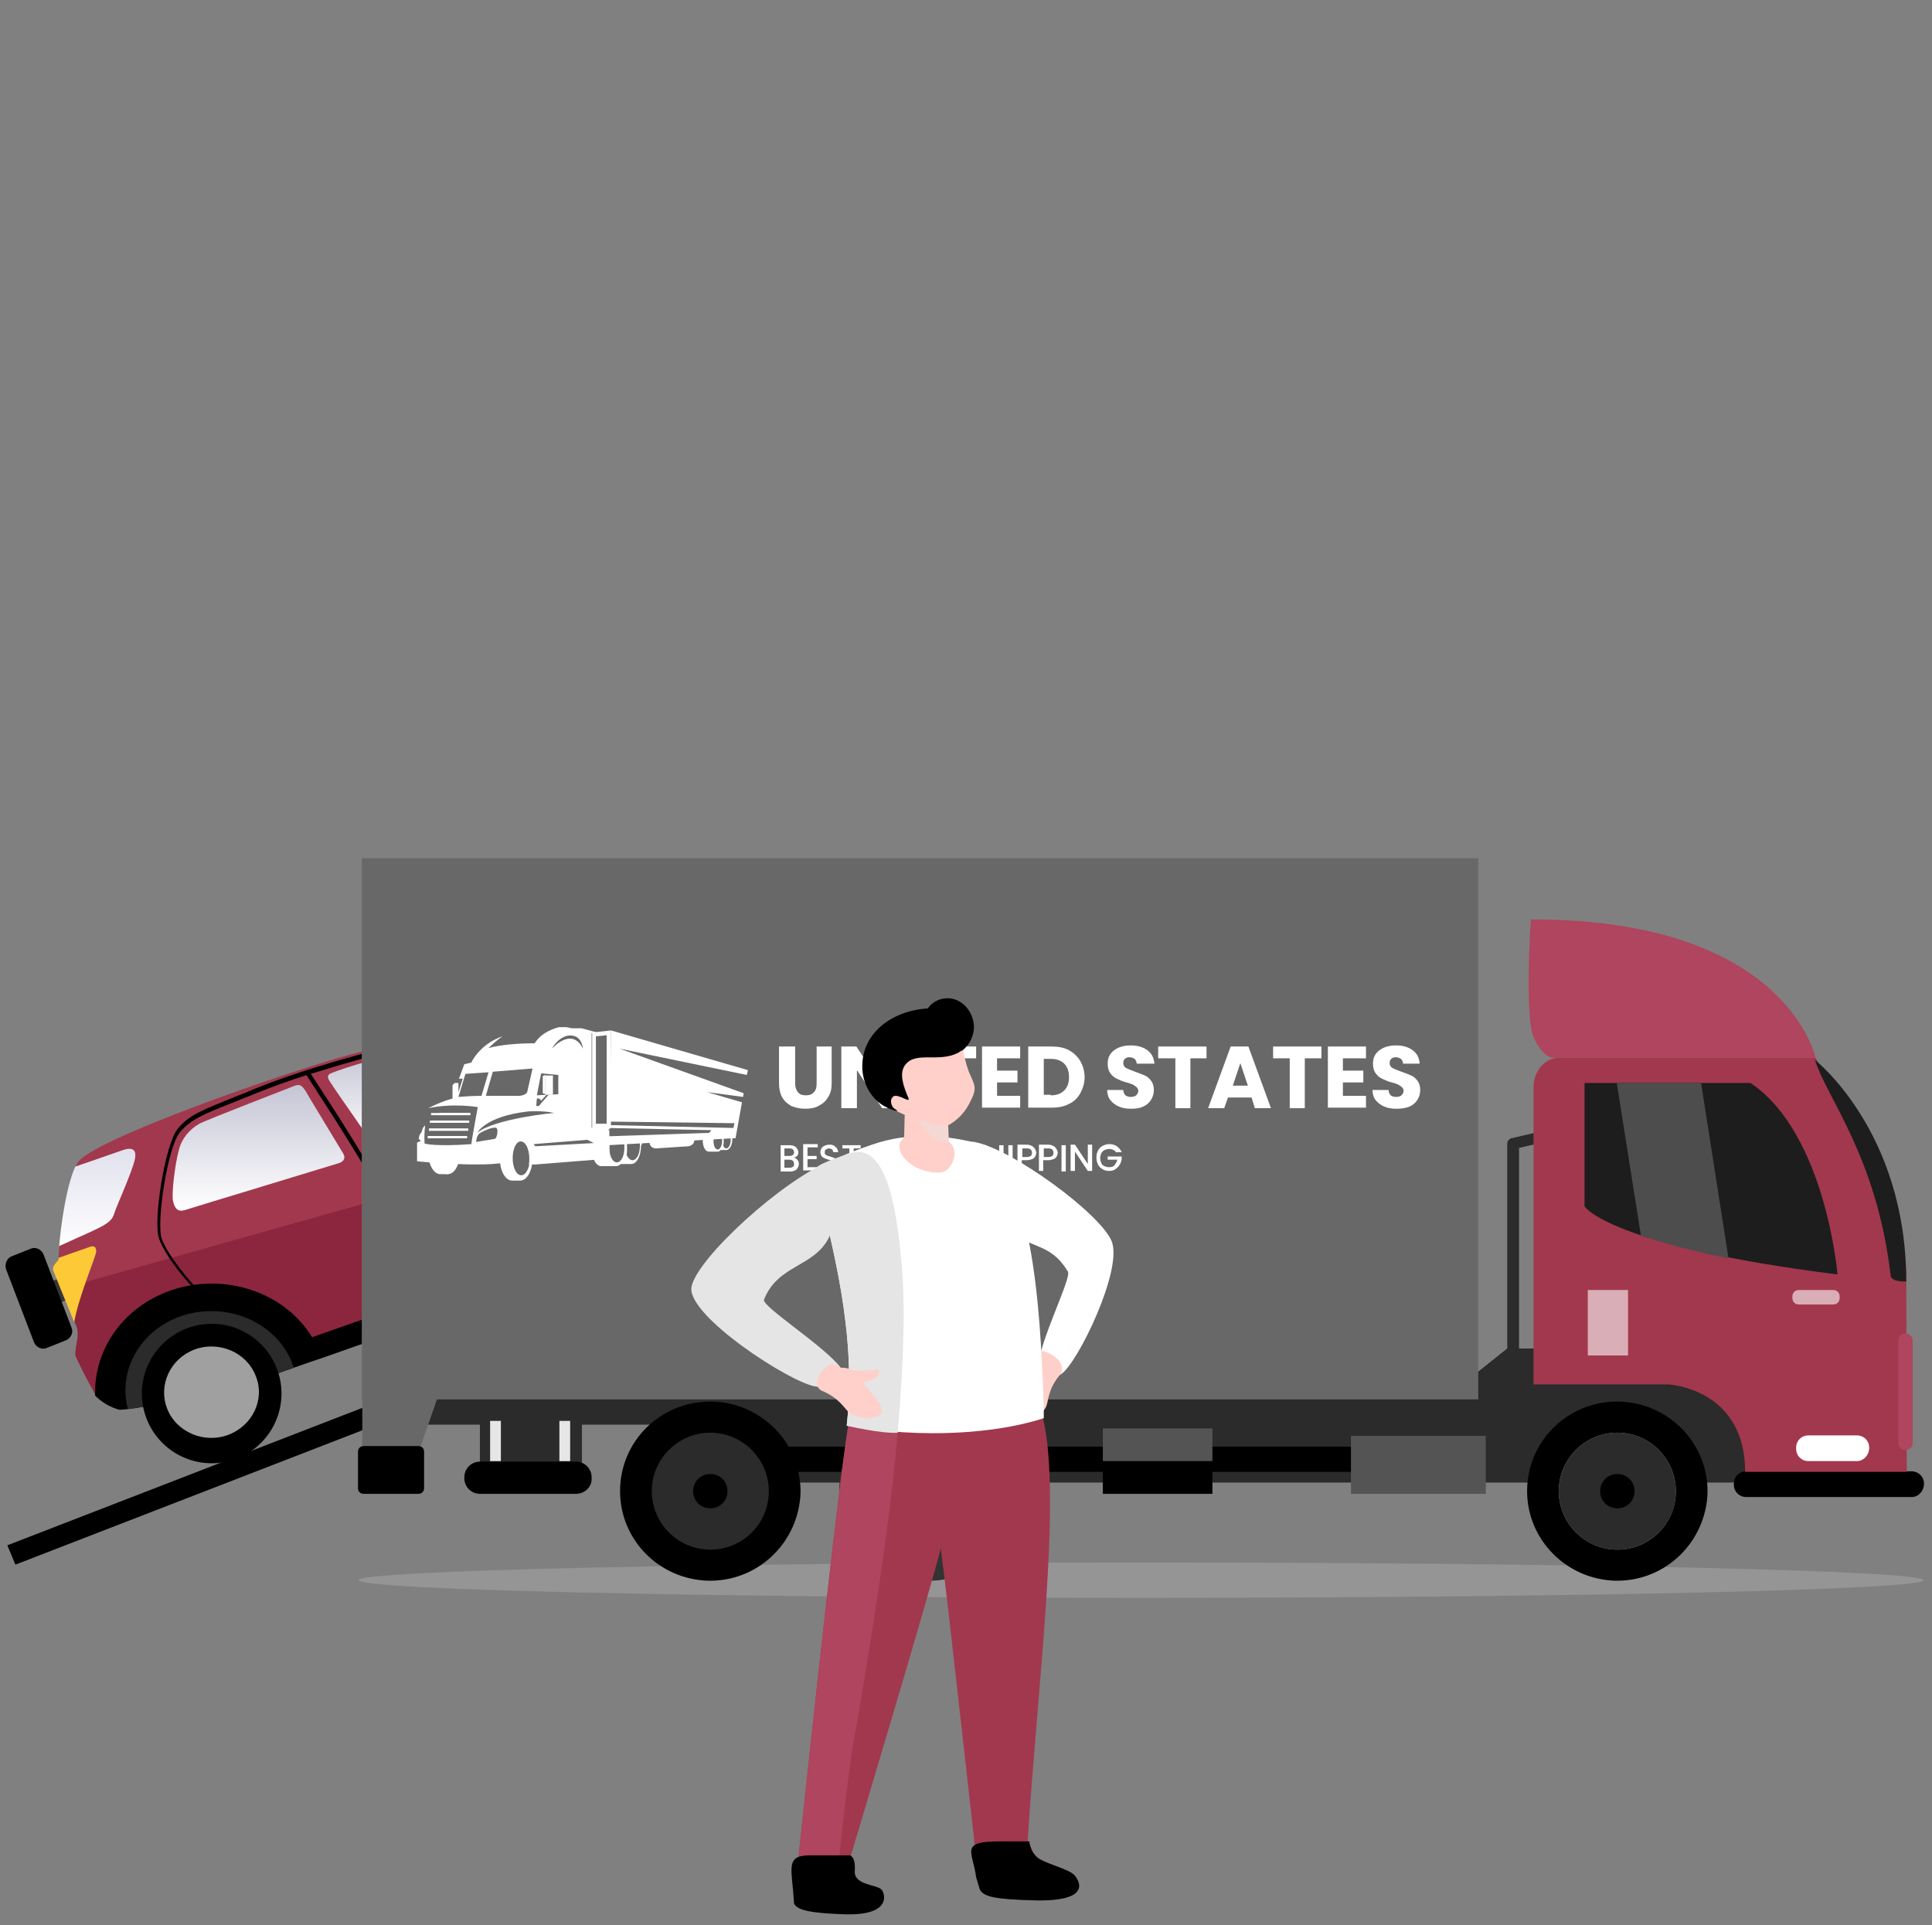 <svg xmlns="http://www.w3.org/2000/svg" xmlns:xlink="http://www.w3.org/1999/xlink" width="277" zoomAndPan="magnify" viewBox="0 0 207.75 207" height="276" preserveAspectRatio="xMidYMid meet" version="1.0"><rect x="0" y="0" width="207.75" height="207" fill="#808080" stroke="none"/><defs><clipPath id="322c11cb0f"><path d="M 0.375 149 L 45 149 L 45 169 L 0.375 169 Z M 0.375 149 " clip-rule="nonzero"/></clipPath><clipPath id="34c3c37df8"><path d="M 0.375 134 L 8 134 L 8 146 L 0.375 146 Z M 0.375 134 " clip-rule="nonzero"/></clipPath><clipPath id="525d6148bb"><path d="M 35 112 L 62 112 L 62 124 L 35 124 Z M 35 112 " clip-rule="nonzero"/></clipPath><clipPath id="a8fe271100"><path d="M 44.473 112.996 C 46.035 112.707 49.73 113.113 52.676 113.918 C 55.621 114.727 60.066 116.109 60.586 116.34 C 61.105 116.574 61.797 117.496 60.469 117.957 C 59.141 118.418 41.586 123.492 40.953 123.668 C 40.316 123.84 40.086 123.207 39.625 122.398 C 39.16 121.59 36.102 117.32 35.695 116.629 C 35.234 115.996 35.121 115.707 35.465 115.477 C 35.695 115.305 40.086 113.746 44.473 112.996 Z M 44.473 112.996 " clip-rule="nonzero"/></clipPath><linearGradient x1="-115.227" gradientTransform="matrix(25.972, 0, 0, -10.792, 3040.986, 5159.923)" y1="467.697" x2="-115.227" gradientUnits="userSpaceOnUse" y2="466.666" id="2923c77341"><stop stop-opacity="1" stop-color="rgb(76.9%, 76.9%, 83.499%)" offset="0"/><stop stop-opacity="1" stop-color="rgb(77.071%, 77.071%, 83.621%)" offset="0.031"/><stop stop-opacity="1" stop-color="rgb(77.428%, 77.428%, 83.876%)" offset="0.047"/><stop stop-opacity="1" stop-color="rgb(77.8%, 77.8%, 84.142%)" offset="0.062"/><stop stop-opacity="1" stop-color="rgb(78.172%, 78.172%, 84.409%)" offset="0.078"/><stop stop-opacity="1" stop-color="rgb(78.545%, 78.545%, 84.674%)" offset="0.094"/><stop stop-opacity="1" stop-color="rgb(78.917%, 78.917%, 84.94%)" offset="0.109"/><stop stop-opacity="1" stop-color="rgb(79.289%, 79.289%, 85.207%)" offset="0.125"/><stop stop-opacity="1" stop-color="rgb(79.662%, 79.662%, 85.472%)" offset="0.141"/><stop stop-opacity="1" stop-color="rgb(80.034%, 80.034%, 85.738%)" offset="0.156"/><stop stop-opacity="1" stop-color="rgb(80.406%, 80.406%, 86.003%)" offset="0.172"/><stop stop-opacity="1" stop-color="rgb(80.779%, 80.779%, 86.27%)" offset="0.188"/><stop stop-opacity="1" stop-color="rgb(81.151%, 81.151%, 86.536%)" offset="0.203"/><stop stop-opacity="1" stop-color="rgb(81.523%, 81.523%, 86.801%)" offset="0.219"/><stop stop-opacity="1" stop-color="rgb(81.895%, 81.895%, 87.068%)" offset="0.234"/><stop stop-opacity="1" stop-color="rgb(82.268%, 82.268%, 87.334%)" offset="0.25"/><stop stop-opacity="1" stop-color="rgb(82.64%, 82.64%, 87.599%)" offset="0.266"/><stop stop-opacity="1" stop-color="rgb(83.012%, 83.012%, 87.865%)" offset="0.281"/><stop stop-opacity="1" stop-color="rgb(83.385%, 83.385%, 88.132%)" offset="0.297"/><stop stop-opacity="1" stop-color="rgb(83.757%, 83.757%, 88.397%)" offset="0.312"/><stop stop-opacity="1" stop-color="rgb(84.129%, 84.129%, 88.663%)" offset="0.328"/><stop stop-opacity="1" stop-color="rgb(84.502%, 84.502%, 88.928%)" offset="0.344"/><stop stop-opacity="1" stop-color="rgb(84.874%, 84.874%, 89.195%)" offset="0.359"/><stop stop-opacity="1" stop-color="rgb(85.246%, 85.246%, 89.461%)" offset="0.375"/><stop stop-opacity="1" stop-color="rgb(85.619%, 85.619%, 89.726%)" offset="0.391"/><stop stop-opacity="1" stop-color="rgb(85.991%, 85.991%, 89.993%)" offset="0.406"/><stop stop-opacity="1" stop-color="rgb(86.363%, 86.363%, 90.259%)" offset="0.422"/><stop stop-opacity="1" stop-color="rgb(86.736%, 86.736%, 90.524%)" offset="0.438"/><stop stop-opacity="1" stop-color="rgb(87.108%, 87.108%, 90.79%)" offset="0.453"/><stop stop-opacity="1" stop-color="rgb(87.48%, 87.48%, 91.057%)" offset="0.469"/><stop stop-opacity="1" stop-color="rgb(87.852%, 87.852%, 91.322%)" offset="0.484"/><stop stop-opacity="1" stop-color="rgb(88.225%, 88.225%, 91.588%)" offset="0.5"/><stop stop-opacity="1" stop-color="rgb(88.597%, 88.597%, 91.855%)" offset="0.516"/><stop stop-opacity="1" stop-color="rgb(88.969%, 88.969%, 92.12%)" offset="0.531"/><stop stop-opacity="1" stop-color="rgb(89.342%, 89.342%, 92.386%)" offset="0.547"/><stop stop-opacity="1" stop-color="rgb(89.714%, 89.714%, 92.651%)" offset="0.562"/><stop stop-opacity="1" stop-color="rgb(90.086%, 90.086%, 92.918%)" offset="0.578"/><stop stop-opacity="1" stop-color="rgb(90.459%, 90.459%, 93.184%)" offset="0.594"/><stop stop-opacity="1" stop-color="rgb(90.831%, 90.831%, 93.449%)" offset="0.609"/><stop stop-opacity="1" stop-color="rgb(91.203%, 91.203%, 93.716%)" offset="0.625"/><stop stop-opacity="1" stop-color="rgb(91.576%, 91.576%, 93.982%)" offset="0.641"/><stop stop-opacity="1" stop-color="rgb(91.948%, 91.948%, 94.247%)" offset="0.656"/><stop stop-opacity="1" stop-color="rgb(92.319%, 92.319%, 94.513%)" offset="0.672"/><stop stop-opacity="1" stop-color="rgb(92.691%, 92.691%, 94.78%)" offset="0.688"/><stop stop-opacity="1" stop-color="rgb(93.063%, 93.063%, 95.045%)" offset="0.703"/><stop stop-opacity="1" stop-color="rgb(93.436%, 93.436%, 95.311%)" offset="0.719"/><stop stop-opacity="1" stop-color="rgb(93.808%, 93.808%, 95.576%)" offset="0.734"/><stop stop-opacity="1" stop-color="rgb(94.18%, 94.18%, 95.844%)" offset="0.75"/><stop stop-opacity="1" stop-color="rgb(94.553%, 94.553%, 96.109%)" offset="0.766"/><stop stop-opacity="1" stop-color="rgb(94.925%, 94.925%, 96.375%)" offset="0.781"/><stop stop-opacity="1" stop-color="rgb(95.297%, 95.297%, 96.642%)" offset="0.797"/><stop stop-opacity="1" stop-color="rgb(95.67%, 95.67%, 96.907%)" offset="0.812"/><stop stop-opacity="1" stop-color="rgb(96.042%, 96.042%, 97.173%)" offset="0.828"/><stop stop-opacity="1" stop-color="rgb(96.414%, 96.414%, 97.438%)" offset="0.844"/><stop stop-opacity="1" stop-color="rgb(96.786%, 96.786%, 97.705%)" offset="0.859"/><stop stop-opacity="1" stop-color="rgb(97.159%, 97.159%, 97.971%)" offset="0.875"/><stop stop-opacity="1" stop-color="rgb(97.531%, 97.531%, 98.236%)" offset="0.891"/><stop stop-opacity="1" stop-color="rgb(97.903%, 97.903%, 98.503%)" offset="0.906"/><stop stop-opacity="1" stop-color="rgb(98.276%, 98.276%, 98.769%)" offset="0.922"/><stop stop-opacity="1" stop-color="rgb(98.648%, 98.648%, 99.034%)" offset="0.938"/><stop stop-opacity="1" stop-color="rgb(99.02%, 99.02%, 99.3%)" offset="0.953"/><stop stop-opacity="1" stop-color="rgb(99.393%, 99.393%, 99.567%)" offset="0.969"/><stop stop-opacity="1" stop-color="rgb(99.765%, 99.765%, 99.832%)" offset="0.984"/><stop stop-opacity="1" stop-color="rgb(99.976%, 99.976%, 99.982%)" offset="1"/></linearGradient><clipPath id="e48db74f9d"><path d="M 18 116 L 38 116 L 38 131 L 18 131 Z M 18 116 " clip-rule="nonzero"/></clipPath><clipPath id="9832569e82"><path d="M 31.711 116.746 C 31.309 116.918 22.301 120.379 21.434 120.84 C 20.336 121.477 19.527 122.457 19.238 123.668 C 18.836 125.051 18.43 128.34 18.605 129.145 C 18.777 129.953 19.125 130.355 19.875 130.125 C 20.566 129.895 35.812 125.281 36.332 125.109 C 36.793 124.992 37.312 124.648 36.852 123.953 C 36.449 123.262 33.098 117.785 32.867 117.32 C 32.52 116.859 32.348 116.516 31.711 116.746 Z M 31.711 116.746 " clip-rule="nonzero"/></clipPath><linearGradient x1="-114.162" gradientTransform="matrix(18.469, 0, 0, -13.519, 2136.262, 6485.999)" y1="471.165" x2="-114.162" gradientUnits="userSpaceOnUse" y2="470.141" id="2bec65eeb1"><stop stop-opacity="1" stop-color="rgb(76.9%, 76.9%, 83.499%)" offset="0"/><stop stop-opacity="1" stop-color="rgb(76.939%, 76.939%, 83.528%)" offset="0.016"/><stop stop-opacity="1" stop-color="rgb(77.165%, 77.165%, 83.688%)" offset="0.031"/><stop stop-opacity="1" stop-color="rgb(77.534%, 77.534%, 83.952%)" offset="0.047"/><stop stop-opacity="1" stop-color="rgb(77.904%, 77.904%, 84.216%)" offset="0.062"/><stop stop-opacity="1" stop-color="rgb(78.273%, 78.273%, 84.48%)" offset="0.078"/><stop stop-opacity="1" stop-color="rgb(78.642%, 78.642%, 84.744%)" offset="0.094"/><stop stop-opacity="1" stop-color="rgb(79.013%, 79.013%, 85.008%)" offset="0.109"/><stop stop-opacity="1" stop-color="rgb(79.382%, 79.382%, 85.272%)" offset="0.125"/><stop stop-opacity="1" stop-color="rgb(79.752%, 79.752%, 85.536%)" offset="0.141"/><stop stop-opacity="1" stop-color="rgb(80.121%, 80.121%, 85.8%)" offset="0.156"/><stop stop-opacity="1" stop-color="rgb(80.492%, 80.492%, 86.064%)" offset="0.172"/><stop stop-opacity="1" stop-color="rgb(80.861%, 80.861%, 86.328%)" offset="0.188"/><stop stop-opacity="1" stop-color="rgb(81.23%, 81.23%, 86.592%)" offset="0.203"/><stop stop-opacity="1" stop-color="rgb(81.599%, 81.599%, 86.856%)" offset="0.219"/><stop stop-opacity="1" stop-color="rgb(81.969%, 81.969%, 87.12%)" offset="0.234"/><stop stop-opacity="1" stop-color="rgb(82.339%, 82.339%, 87.384%)" offset="0.25"/><stop stop-opacity="1" stop-color="rgb(82.709%, 82.709%, 87.648%)" offset="0.266"/><stop stop-opacity="1" stop-color="rgb(83.078%, 83.078%, 87.912%)" offset="0.281"/><stop stop-opacity="1" stop-color="rgb(83.447%, 83.447%, 88.176%)" offset="0.297"/><stop stop-opacity="1" stop-color="rgb(83.817%, 83.817%, 88.44%)" offset="0.312"/><stop stop-opacity="1" stop-color="rgb(84.187%, 84.187%, 88.704%)" offset="0.328"/><stop stop-opacity="1" stop-color="rgb(84.557%, 84.557%, 88.968%)" offset="0.344"/><stop stop-opacity="1" stop-color="rgb(84.926%, 84.926%, 89.232%)" offset="0.359"/><stop stop-opacity="1" stop-color="rgb(85.295%, 85.295%, 89.496%)" offset="0.375"/><stop stop-opacity="1" stop-color="rgb(85.664%, 85.664%, 89.76%)" offset="0.391"/><stop stop-opacity="1" stop-color="rgb(86.035%, 86.035%, 90.024%)" offset="0.406"/><stop stop-opacity="1" stop-color="rgb(86.404%, 86.404%, 90.288%)" offset="0.422"/><stop stop-opacity="1" stop-color="rgb(86.774%, 86.774%, 90.552%)" offset="0.438"/><stop stop-opacity="1" stop-color="rgb(87.143%, 87.143%, 90.816%)" offset="0.453"/><stop stop-opacity="1" stop-color="rgb(87.512%, 87.512%, 91.08%)" offset="0.469"/><stop stop-opacity="1" stop-color="rgb(87.883%, 87.883%, 91.344%)" offset="0.484"/><stop stop-opacity="1" stop-color="rgb(88.252%, 88.252%, 91.608%)" offset="0.5"/><stop stop-opacity="1" stop-color="rgb(88.622%, 88.622%, 91.872%)" offset="0.516"/><stop stop-opacity="1" stop-color="rgb(88.991%, 88.991%, 92.136%)" offset="0.531"/><stop stop-opacity="1" stop-color="rgb(89.36%, 89.36%, 92.4%)" offset="0.547"/><stop stop-opacity="1" stop-color="rgb(89.731%, 89.731%, 92.664%)" offset="0.562"/><stop stop-opacity="1" stop-color="rgb(90.1%, 90.1%, 92.928%)" offset="0.578"/><stop stop-opacity="1" stop-color="rgb(90.469%, 90.469%, 93.192%)" offset="0.594"/><stop stop-opacity="1" stop-color="rgb(90.839%, 90.839%, 93.456%)" offset="0.609"/><stop stop-opacity="1" stop-color="rgb(91.209%, 91.209%, 93.719%)" offset="0.625"/><stop stop-opacity="1" stop-color="rgb(91.579%, 91.579%, 93.983%)" offset="0.641"/><stop stop-opacity="1" stop-color="rgb(91.948%, 91.948%, 94.247%)" offset="0.656"/><stop stop-opacity="1" stop-color="rgb(92.317%, 92.317%, 94.511%)" offset="0.672"/><stop stop-opacity="1" stop-color="rgb(92.686%, 92.686%, 94.775%)" offset="0.688"/><stop stop-opacity="1" stop-color="rgb(93.057%, 93.057%, 95.039%)" offset="0.703"/><stop stop-opacity="1" stop-color="rgb(93.427%, 93.427%, 95.303%)" offset="0.719"/><stop stop-opacity="1" stop-color="rgb(93.796%, 93.796%, 95.567%)" offset="0.734"/><stop stop-opacity="1" stop-color="rgb(94.165%, 94.165%, 95.831%)" offset="0.75"/><stop stop-opacity="1" stop-color="rgb(94.534%, 94.534%, 96.095%)" offset="0.766"/><stop stop-opacity="1" stop-color="rgb(94.905%, 94.905%, 96.359%)" offset="0.781"/><stop stop-opacity="1" stop-color="rgb(95.274%, 95.274%, 96.623%)" offset="0.797"/><stop stop-opacity="1" stop-color="rgb(95.644%, 95.644%, 96.887%)" offset="0.812"/><stop stop-opacity="1" stop-color="rgb(96.013%, 96.013%, 97.151%)" offset="0.828"/><stop stop-opacity="1" stop-color="rgb(96.382%, 96.382%, 97.415%)" offset="0.844"/><stop stop-opacity="1" stop-color="rgb(96.753%, 96.753%, 97.679%)" offset="0.859"/><stop stop-opacity="1" stop-color="rgb(97.122%, 97.122%, 97.943%)" offset="0.875"/><stop stop-opacity="1" stop-color="rgb(97.491%, 97.491%, 98.207%)" offset="0.891"/><stop stop-opacity="1" stop-color="rgb(97.861%, 97.861%, 98.471%)" offset="0.906"/><stop stop-opacity="1" stop-color="rgb(98.23%, 98.23%, 98.735%)" offset="0.922"/><stop stop-opacity="1" stop-color="rgb(98.601%, 98.601%, 98.999%)" offset="0.938"/><stop stop-opacity="1" stop-color="rgb(98.97%, 98.97%, 99.263%)" offset="0.953"/><stop stop-opacity="1" stop-color="rgb(99.339%, 99.339%, 99.527%)" offset="0.969"/><stop stop-opacity="1" stop-color="rgb(99.709%, 99.709%, 99.791%)" offset="0.984"/><stop stop-opacity="1" stop-color="rgb(99.947%, 99.947%, 99.962%)" offset="1"/></linearGradient><clipPath id="e855ae427a"><path d="M 6 123 L 15 123 L 15 134 L 6 134 Z M 6 123 " clip-rule="nonzero"/></clipPath><clipPath id="cd78739617"><path d="M 12.25 130.586 C 12.02 131.395 11.039 131.855 9.941 132.375 C 9.191 132.723 7.402 133.527 6.363 133.992 C 6.535 131.855 7.113 127.59 8.094 125.453 L 13.234 123.668 C 13.754 123.492 14.793 123.262 14.504 124.648 C 14.215 126.031 12.484 129.781 12.25 130.586 Z M 12.25 130.586 " clip-rule="nonzero"/></clipPath><linearGradient x1="-109.533" gradientTransform="matrix(8.192, 0, 0, -10.455, 907.756, 5007.465)" y1="467.153" x2="-109.533" gradientUnits="userSpaceOnUse" y2="466.127" id="0178f8ffda"><stop stop-opacity="1" stop-color="rgb(88.599%, 88.599%, 93.7%)" offset="0"/><stop stop-opacity="1" stop-color="rgb(88.635%, 88.635%, 93.719%)" offset="0.031"/><stop stop-opacity="1" stop-color="rgb(88.855%, 88.855%, 93.84%)" offset="0.062"/><stop stop-opacity="1" stop-color="rgb(89.22%, 89.22%, 94.043%)" offset="0.094"/><stop stop-opacity="1" stop-color="rgb(89.586%, 89.586%, 94.244%)" offset="0.125"/><stop stop-opacity="1" stop-color="rgb(89.951%, 89.951%, 94.446%)" offset="0.156"/><stop stop-opacity="1" stop-color="rgb(90.317%, 90.317%, 94.649%)" offset="0.188"/><stop stop-opacity="1" stop-color="rgb(90.683%, 90.683%, 94.85%)" offset="0.219"/><stop stop-opacity="1" stop-color="rgb(91.048%, 91.048%, 95.053%)" offset="0.25"/><stop stop-opacity="1" stop-color="rgb(91.414%, 91.414%, 95.255%)" offset="0.281"/><stop stop-opacity="1" stop-color="rgb(91.779%, 91.779%, 95.456%)" offset="0.312"/><stop stop-opacity="1" stop-color="rgb(92.145%, 92.145%, 95.659%)" offset="0.344"/><stop stop-opacity="1" stop-color="rgb(92.509%, 92.509%, 95.86%)" offset="0.375"/><stop stop-opacity="1" stop-color="rgb(92.876%, 92.876%, 96.062%)" offset="0.406"/><stop stop-opacity="1" stop-color="rgb(93.24%, 93.24%, 96.265%)" offset="0.438"/><stop stop-opacity="1" stop-color="rgb(93.607%, 93.607%, 96.466%)" offset="0.469"/><stop stop-opacity="1" stop-color="rgb(93.973%, 93.973%, 96.669%)" offset="0.5"/><stop stop-opacity="1" stop-color="rgb(94.337%, 94.337%, 96.87%)" offset="0.531"/><stop stop-opacity="1" stop-color="rgb(94.704%, 94.704%, 97.072%)" offset="0.562"/><stop stop-opacity="1" stop-color="rgb(95.068%, 95.068%, 97.275%)" offset="0.594"/><stop stop-opacity="1" stop-color="rgb(95.435%, 95.435%, 97.476%)" offset="0.625"/><stop stop-opacity="1" stop-color="rgb(95.799%, 95.799%, 97.679%)" offset="0.656"/><stop stop-opacity="1" stop-color="rgb(96.165%, 96.165%, 97.881%)" offset="0.688"/><stop stop-opacity="1" stop-color="rgb(96.532%, 96.532%, 98.082%)" offset="0.719"/><stop stop-opacity="1" stop-color="rgb(96.896%, 96.896%, 98.285%)" offset="0.75"/><stop stop-opacity="1" stop-color="rgb(97.263%, 97.263%, 98.486%)" offset="0.781"/><stop stop-opacity="1" stop-color="rgb(97.627%, 97.627%, 98.688%)" offset="0.812"/><stop stop-opacity="1" stop-color="rgb(97.993%, 97.993%, 98.891%)" offset="0.844"/><stop stop-opacity="1" stop-color="rgb(98.358%, 98.358%, 99.092%)" offset="0.875"/><stop stop-opacity="1" stop-color="rgb(98.724%, 98.724%, 99.295%)" offset="0.906"/><stop stop-opacity="1" stop-color="rgb(99.089%, 99.089%, 99.496%)" offset="0.938"/><stop stop-opacity="1" stop-color="rgb(99.455%, 99.455%, 99.698%)" offset="0.969"/><stop stop-opacity="1" stop-color="rgb(99.818%, 99.818%, 99.899%)" offset="1"/></linearGradient><clipPath id="f99974a6d2"><path d="M 85 131 L 117 131 L 117 205.855 L 85 205.855 Z M 85 131 " clip-rule="nonzero"/></clipPath><clipPath id="35566b9452"><path d="M 85 131 L 108 131 L 108 205.855 L 85 205.855 Z M 85 131 " clip-rule="nonzero"/></clipPath><clipPath id="8f990299a8"><path d="M 85 198 L 117 198 L 117 205.855 L 85 205.855 Z M 85 198 " clip-rule="nonzero"/></clipPath></defs><g clip-path="url(#322c11cb0f)"><path fill="#000000" d="M 44.848 151.523 L 43.984 149.449 L 0.789 166.172 L 1.656 168.25 Z M 44.848 151.523 " fill-opacity="1" fill-rule="nonzero"/></g><path fill="#363636" d="M 3.418 138.605 L 7.746 136.934 L 8.613 139.238 L 4.281 140.91 Z M 3.418 138.605 " fill-opacity="1" fill-rule="nonzero"/><g clip-path="url(#34c3c37df8)"><path fill="#000000" d="M 1.281 135.086 L 3.301 134.277 C 3.82 134.047 4.457 134.336 4.688 134.914 L 7.691 142.758 C 7.922 143.277 7.633 143.91 7.055 144.141 L 5.035 144.949 C 4.512 145.18 3.879 144.891 3.648 144.316 L 0.645 136.469 C 0.473 135.895 0.762 135.258 1.281 135.086 Z M 1.281 135.086 " fill-opacity="1" fill-rule="nonzero"/></g><path fill="#a2384d" d="M 90.844 123.32 C 90.844 123.32 89.402 126.723 86.746 127.645 L 26.688 148.754 C 24.262 149.621 13.812 151.695 12.828 151.523 C 11.848 151.234 10.922 150.66 10.23 149.91 C 9.48 148.582 8.785 147.258 8.152 145.871 C 7.922 145.18 8.672 143.621 8.211 142.586 L 5.727 136.645 C 5.496 136.066 6.363 135.605 6.305 135.316 C 6.246 134.973 6.883 127.414 8.383 124.992 C 9.883 122.57 30.672 115.305 37.66 113.398 C 44.648 111.496 49.211 111.672 54.637 112.883 C 60.125 114.094 63.531 114.844 64.223 114.844 C 64.973 114.844 71.613 113.227 75.602 112.707 C 79.527 112.188 81.777 112.074 82.527 112.305 C 83.281 112.535 84.953 112.996 86.801 115.418 C 86.801 115.418 87.785 115.477 88.129 115.824 C 88.477 116.055 90.785 120.379 90.844 123.32 Z M 90.844 123.32 " fill-opacity="1" fill-rule="nonzero"/><path fill="#8c263e" d="M 88.074 115.648 C 88.074 115.648 88.129 115.648 88.129 115.707 C 88.477 116.055 90.785 120.438 90.844 123.32 C 90.844 123.32 89.402 126.723 86.746 127.645 L 26.688 148.754 C 24.262 149.621 13.812 151.695 12.828 151.523 C 11.848 151.234 10.922 150.66 10.23 149.91 C 9.48 148.582 8.785 147.258 8.152 145.871 C 7.922 145.18 8.672 143.621 8.211 142.586 L 6.535 138.605 Z M 88.074 115.648 " fill-opacity="1" fill-rule="nonzero"/><path stroke-linecap="butt" transform="matrix(0.577, 0, 0, 0.577, 0.587, 111.843)" fill-opacity="1" fill="#000000" fill-rule="nonzero" stroke-linejoin="miter" d="M 36.398 47.302 C 34.003 45.101 29.897 40.103 28.801 36.899 C 27.699 33.797 29.897 19.5 32.299 16.601 C 34.402 14.102 36.601 13.303 43 10.702 C 44.103 10.303 45.3 9.802 46.7 9.199 C 56.299 5.298 69.801 1.803 72.703 1.2 C 76.701 0.503 80.698 0.503 84.703 1.099 C 90.297 1.999 95.797 3.198 101.202 5 C 106.6 6.801 108.203 7.702 110.198 10.899 C 112.302 14.102 117.098 26.998 119.1 34.197 L 118.701 34.299 C 116.598 27.099 111.903 14.299 109.799 11.102 C 107.797 7.898 106.201 7.099 100.999 5.399 C 95.601 3.699 90.101 2.399 84.5 1.6 C 80.597 0.997 76.599 0.997 72.703 1.701 C 70.701 2.101 63.801 3.902 56.597 6.198 C 57.503 7.6 63.598 16.703 69.097 26.198 C 75.097 36.398 79.501 48.799 79.501 48.901 L 79.102 49.002 C 79.102 48.901 74.597 36.5 68.698 26.3 C 63.097 16.703 56.901 7.499 56.198 6.3 C 52.998 7.302 49.697 8.501 46.7 9.7 C 45.3 10.303 44.103 10.702 43 11.197 C 36.601 13.703 34.497 14.597 32.4 17.001 C 29.999 19.798 27.902 33.899 28.903 37.001 C 29.999 40.103 34.003 45 36.398 47.302 Z M 36.398 47.302 " stroke="#000000" stroke-width="0.4" stroke-opacity="1" stroke-miterlimit="4"/><path fill="#0035a3" d="M 74.793 114.094 C 74.156 114.266 73.52 114.379 72.887 114.496 C 71.961 114.668 71.094 114.898 70.23 115.188 C 69.652 115.359 69.305 115.477 69.133 115.418 C 68.957 115.359 68.727 115.359 68.555 115.359 C 67.574 115.246 65.898 115.129 65.09 114.555 L 65.438 114.496 C 66.246 114.898 67.746 115.074 68.613 115.129 C 68.844 115.129 69.016 115.188 69.246 115.188 C 69.594 115.188 69.883 115.074 70.23 114.957 C 71.094 114.668 72.02 114.438 72.941 114.266 C 73.52 114.148 74.156 113.977 74.848 113.863 C 76.871 113.344 78.891 112.996 80.969 112.824 C 82.473 112.766 83.57 112.766 84.32 112.824 C 84.434 112.883 84.551 112.996 84.723 113.055 C 83.512 112.996 82.242 112.996 81.027 113.055 C 78.832 113.227 76.812 113.574 74.793 114.094 Z M 74.793 114.094 " fill-opacity="1" fill-rule="nonzero"/><path fill="#000000" d="M 18.316 138.777 C 24.148 136.758 30.613 138.949 33.559 143.797 L 69.48 131.164 C 68.207 125.742 71.383 120.09 77.215 118.07 C 81.664 116.457 86.688 117.379 90.266 120.496 C 90.555 121.418 90.73 122.398 90.785 123.379 C 90.785 123.379 89.344 126.781 86.688 127.703 L 71.789 132.953 L 70.285 133.473 L 34.602 146.043 L 33.215 146.508 L 26.629 148.812 C 24.207 149.68 13.754 151.754 12.77 151.582 C 11.789 151.293 10.922 150.773 10.23 150.082 C 10.059 145.238 13.117 140.625 18.316 138.777 Z M 18.316 138.777 " fill-opacity="1" fill-rule="nonzero"/><path fill="#4d4d4d" d="M 89.922 124.879 C 89.227 125.914 88.129 127.184 86.688 127.645 L 73.289 132.375 C 73.176 132.203 73.117 131.973 73 131.797 C 71.152 127.414 73.578 122.457 78.371 120.781 C 82.875 119.227 87.844 121.012 89.922 124.879 Z M 89.922 124.879 " fill-opacity="1" fill-rule="nonzero"/><path fill="#2b2b2b" d="M 13.754 151.523 C 12.656 147.43 15.023 143.102 19.414 141.547 C 24.207 139.875 29.574 142.066 31.367 146.449 C 31.422 146.68 31.539 146.852 31.598 147.082 L 26.629 148.812 C 24.609 149.504 16.582 151.18 13.754 151.523 Z M 13.754 151.523 " fill-opacity="1" fill-rule="nonzero"/><path fill="#404040" d="M 88.445 125.828 C 88.605 126.25 88.719 126.684 88.789 127.129 C 88.855 127.578 88.879 128.027 88.852 128.484 C 88.824 128.941 88.75 129.395 88.629 129.84 C 88.504 130.289 88.34 130.723 88.129 131.145 C 87.918 131.566 87.664 131.969 87.371 132.348 C 87.078 132.73 86.75 133.082 86.387 133.406 C 86.023 133.73 85.629 134.02 85.211 134.273 C 84.789 134.527 84.352 134.742 83.891 134.918 C 83.43 135.094 82.957 135.227 82.477 135.32 C 81.992 135.41 81.508 135.457 81.02 135.457 C 80.531 135.457 80.055 135.414 79.582 135.328 C 79.109 135.242 78.652 135.109 78.215 134.938 C 77.773 134.766 77.359 134.551 76.969 134.301 C 76.578 134.047 76.223 133.762 75.895 133.438 C 75.57 133.117 75.285 132.766 75.035 132.391 C 74.789 132.012 74.582 131.609 74.422 131.191 C 74.262 130.77 74.145 130.336 74.078 129.887 C 74.008 129.441 73.988 128.988 74.016 128.531 C 74.043 128.078 74.117 127.625 74.238 127.176 C 74.359 126.73 74.527 126.293 74.738 125.871 C 74.949 125.449 75.203 125.051 75.496 124.668 C 75.789 124.289 76.117 123.938 76.48 123.613 C 76.844 123.289 77.234 123 77.656 122.746 C 78.074 122.492 78.516 122.273 78.977 122.098 C 79.438 121.922 79.91 121.789 80.391 121.699 C 80.875 121.609 81.359 121.562 81.848 121.562 C 82.332 121.559 82.812 121.602 83.285 121.691 C 83.758 121.777 84.215 121.906 84.652 122.082 C 85.094 122.254 85.508 122.465 85.898 122.719 C 86.289 122.973 86.645 123.258 86.969 123.578 C 87.297 123.902 87.582 124.25 87.828 124.629 C 88.078 125.008 88.281 125.406 88.445 125.828 Z M 88.445 125.828 " fill-opacity="1" fill-rule="nonzero"/><path fill="#eeeeee" d="M 76.93 130.414 C 77.91 132.836 80.914 134.047 83.512 133.125 C 86.168 132.203 87.496 129.492 86.457 127.07 C 85.473 124.648 82.473 123.438 79.871 124.359 C 77.215 125.281 75.887 127.992 76.93 130.414 Z M 76.93 130.414 " fill-opacity="1" fill-rule="nonzero"/><path fill="#000000" d="M 30.27 149.852 C 30.27 150.344 30.219 150.832 30.125 151.312 C 30.027 151.797 29.887 152.266 29.695 152.719 C 29.508 153.176 29.277 153.609 29.004 154.016 C 28.73 154.426 28.418 154.805 28.07 155.152 C 27.723 155.5 27.344 155.812 26.934 156.086 C 26.523 156.359 26.09 156.59 25.633 156.777 C 25.18 156.969 24.711 157.109 24.227 157.207 C 23.742 157.301 23.254 157.348 22.762 157.348 C 22.27 157.348 21.781 157.301 21.297 157.207 C 20.812 157.109 20.344 156.969 19.891 156.777 C 19.434 156.59 19 156.359 18.59 156.086 C 18.18 155.812 17.801 155.5 17.453 155.152 C 17.105 154.805 16.793 154.426 16.52 154.016 C 16.246 153.609 16.016 153.176 15.824 152.719 C 15.637 152.266 15.496 151.797 15.398 151.312 C 15.301 150.832 15.254 150.344 15.254 149.852 C 15.254 149.359 15.301 148.871 15.398 148.387 C 15.496 147.906 15.637 147.438 15.824 146.98 C 16.016 146.527 16.246 146.094 16.52 145.688 C 16.793 145.277 17.105 144.898 17.453 144.551 C 17.801 144.203 18.18 143.891 18.59 143.617 C 19 143.344 19.434 143.113 19.891 142.926 C 20.344 142.734 20.812 142.594 21.297 142.496 C 21.781 142.402 22.27 142.352 22.762 142.352 C 23.254 142.352 23.742 142.402 24.227 142.496 C 24.711 142.594 25.18 142.734 25.633 142.926 C 26.09 143.113 26.523 143.344 26.934 143.617 C 27.344 143.891 27.723 144.203 28.07 144.551 C 28.418 144.898 28.73 145.277 29.004 145.688 C 29.277 146.094 29.508 146.527 29.695 146.98 C 29.887 147.438 30.027 147.906 30.125 148.387 C 30.219 148.871 30.27 149.359 30.27 149.852 Z M 30.27 149.852 " fill-opacity="1" fill-rule="nonzero"/><path fill="#a0a0a0" d="M 17.969 151.465 C 18.949 154.004 21.953 155.273 24.551 154.293 C 27.148 153.312 28.535 150.484 27.496 147.949 C 26.516 145.41 23.512 144.141 20.914 145.121 C 18.316 146.102 16.988 148.93 17.969 151.465 Z M 17.969 151.465 " fill-opacity="1" fill-rule="nonzero"/><path fill="#ffffff" d="M 76.812 113.398 C 77.043 113.344 80.68 112.305 83.57 112.824 C 84.664 113.457 85.648 114.324 86.398 115.305 C 85.07 115.359 83.684 115.305 82.355 115.074 C 80.105 114.727 76.523 113.516 76.812 113.398 Z M 76.812 113.398 " fill-opacity="1" fill-rule="nonzero"/><path fill="#fec937" d="M 5.727 136.645 C 5.496 136.066 6.363 135.605 6.305 135.316 L 6.305 135.258 L 9.594 134.105 C 10.059 133.934 10.289 133.992 10.348 134.508 C 10.402 134.973 8.5 139.238 7.977 142.18 Z M 5.727 136.645 " fill-opacity="1" fill-rule="nonzero"/><g clip-path="url(#525d6148bb)"><g clip-path="url(#a8fe271100)"><path fill="url(#2923c77341)" d="M 35.121 123.84 L 35.121 112.707 L 61.797 112.707 L 61.797 123.84 Z M 35.121 123.84 " fill-rule="nonzero"/></g></g><g clip-path="url(#e48db74f9d)"><g clip-path="url(#9832569e82)"><path fill="url(#2bec65eeb1)" d="M 18.43 130.355 L 18.43 116.516 L 37.312 116.516 L 37.312 130.355 Z M 18.43 130.355 " fill-rule="nonzero"/></g></g><g clip-path="url(#e855ae427a)"><g clip-path="url(#cd78739617)"><path fill="url(#0178f8ffda)" d="M 6.363 133.992 L 6.363 123.262 L 14.793 123.262 L 14.793 133.992 Z M 6.363 133.992 " fill-rule="nonzero"/></g></g><path fill="#c7c8ca" d="M 38.555 169.922 C 38.555 170.961 76.207 171.824 122.691 171.824 C 169.176 171.824 206.828 170.961 206.828 169.922 C 206.828 168.883 169.176 168.02 122.691 168.02 C 76.207 168.02 38.555 168.883 38.555 169.922 Z M 38.555 169.922 " fill-opacity="0.303" fill-rule="nonzero"/><path fill="#2b2b2b" d="M 167.793 121.82 C 167.848 122.109 167.676 122.398 167.445 122.512 L 167.387 122.512 L 163.344 123.438 L 163.344 145.008 L 185.637 145.008 C 190.891 145.008 194.586 146.852 194.703 152.043 L 194.703 152.391 C 194.586 157.406 191.004 159.367 185.867 159.426 L 77.129 159.426 L 77.129 153.195 L 62.578 153.195 L 62.578 158.273 L 51.605 158.273 L 51.605 153.195 L 45.602 153.195 L 45.602 150.082 L 77.016 150.082 L 77.016 147.719 L 78.805 147.719 C 89.488 147.719 143.883 147.773 156.184 147.773 L 158.609 147.773 L 162.074 145.008 L 162.074 122.973 C 162.074 122.742 162.246 122.512 162.48 122.398 L 162.535 122.398 L 167.039 121.359 C 167.387 121.301 167.676 121.477 167.793 121.82 Z M 167.793 121.82 " fill-opacity="1" fill-rule="nonzero"/><path fill="#686868" d="M 158.957 92.289 L 158.957 150.484 L 46.984 150.484 L 44.965 156.312 L 38.957 156.312 L 38.957 150.484 L 38.902 150.484 L 38.902 92.289 Z M 158.957 92.289 " fill-opacity="1" fill-rule="nonzero"/><path fill="#000000" d="M 173.914 150.715 L 174.086 150.715 C 179.34 150.832 183.613 155.102 183.613 160.348 L 183.613 160.52 C 183.441 165.77 179.168 169.98 173.914 169.98 L 173.738 169.98 C 168.484 169.863 164.211 165.598 164.211 160.348 C 164.211 154.984 168.543 150.715 173.914 150.715 Z M 76.379 150.715 L 76.551 150.715 C 80.074 150.773 83.137 152.734 84.809 155.562 L 150.352 155.562 L 150.352 158.273 L 130.371 158.273 L 130.371 160.637 L 118.59 160.637 L 118.59 158.273 L 85.848 158.273 C 85.965 158.906 86.082 159.539 86.082 160.176 L 86.082 160.52 C 85.906 165.77 81.633 169.98 76.379 169.98 L 76.207 169.98 C 70.895 169.863 66.676 165.598 66.676 160.348 C 66.676 154.984 71.008 150.715 76.379 150.715 Z M 205.559 158.215 C 206.25 158.215 206.828 158.734 206.887 159.426 L 206.887 159.656 C 206.828 160.406 206.25 160.984 205.559 160.984 L 187.773 160.984 C 187.078 160.984 186.5 160.465 186.445 159.773 L 186.445 159.539 C 186.445 158.793 187.02 158.215 187.773 158.215 Z M 61.941 157.176 C 62.867 157.176 63.617 157.926 63.617 158.848 L 63.617 158.965 C 63.676 159.887 62.867 160.637 61.941 160.637 L 51.605 160.637 C 50.68 160.637 49.93 159.887 49.93 158.965 L 49.93 158.848 C 49.93 157.926 50.68 157.176 51.605 157.176 Z M 45.023 155.504 C 45.312 155.504 45.602 155.734 45.602 156.082 L 45.602 160.059 C 45.602 160.348 45.367 160.637 45.023 160.637 L 39.074 160.637 C 38.785 160.637 38.496 160.406 38.496 160.059 L 38.496 156.082 C 38.496 155.793 38.727 155.504 39.074 155.504 Z M 45.023 155.504 " fill-opacity="1" fill-rule="nonzero"/><path fill="#e6e6e6" d="M 60.152 152.793 L 61.309 152.793 L 61.309 157.117 L 60.152 157.117 Z M 60.152 152.793 " fill-opacity="1" fill-rule="nonzero"/><path fill="#e6e6e6" d="M 52.703 152.793 L 53.859 152.793 L 53.859 157.117 L 52.703 157.117 Z M 52.703 152.793 " fill-opacity="1" fill-rule="nonzero"/><path fill="#545454" d="M 145.27 154.406 L 159.766 154.406 L 159.766 160.637 L 145.27 160.637 Z M 145.27 154.406 " fill-opacity="1" fill-rule="nonzero"/><path fill="#545454" d="M 118.59 153.602 L 130.371 153.602 L 130.371 157.117 L 118.59 157.117 Z M 118.59 153.602 " fill-opacity="1" fill-rule="nonzero"/><path fill="#a2384d" d="M 167.676 113.746 L 195.223 113.746 L 200.246 122.109 L 204.98 136.527 L 205.039 158.273 L 187.656 158.273 C 187.656 149.273 179.398 148.871 179.398 148.871 L 164.902 148.871 L 164.902 116.977 C 164.848 115.359 166 113.746 167.676 113.746 Z M 167.676 113.746 " fill-opacity="1" fill-rule="nonzero"/><path fill="#ffffff" d="M 170.738 138.719 L 175.066 138.719 L 175.066 145.758 L 170.738 145.758 Z M 170.738 138.719 " fill-opacity="0.593" fill-rule="nonzero"/><path fill="#ffffff" d="M 199.668 157.117 L 194.469 157.117 C 193.719 157.117 193.141 156.543 193.141 155.793 L 193.141 155.676 C 193.141 154.926 193.719 154.352 194.469 154.352 L 199.668 154.352 C 200.418 154.352 200.996 154.926 200.996 155.676 L 200.996 155.793 C 200.938 156.543 200.359 157.117 199.668 157.117 Z M 199.668 157.117 " fill-opacity="1" fill-rule="nonzero"/><path fill="#af455e" d="M 204.922 155.906 L 204.863 155.906 C 204.461 155.906 204.113 155.562 204.113 155.156 L 204.113 144.141 C 204.113 143.738 204.461 143.391 204.863 143.391 L 204.922 143.391 C 205.328 143.391 205.672 143.738 205.672 144.141 L 205.672 155.156 C 205.672 155.617 205.328 155.906 204.922 155.906 Z M 204.922 155.906 " fill-opacity="1" fill-rule="nonzero"/><path fill="#af455e" d="M 195.223 113.746 C 195.223 113.746 192.16 98.809 164.617 98.867 C 164.617 98.867 163.863 109.766 165.02 111.785 C 165.02 111.785 165.945 113.746 167.039 113.746 Z M 195.223 113.746 " fill-opacity="1" fill-rule="nonzero"/><path fill="#ffffff" d="M 197.125 140.277 L 193.43 140.277 C 193.027 140.277 192.738 139.988 192.738 139.586 L 192.738 139.41 C 192.738 139.008 193.027 138.719 193.43 138.719 L 197.125 138.719 C 197.531 138.719 197.82 139.008 197.82 139.41 L 197.82 139.586 C 197.82 139.988 197.531 140.277 197.125 140.277 Z M 197.125 140.277 " fill-opacity="0.593" fill-rule="nonzero"/><path fill="#1d1d1d" d="M 170.391 116.457 L 170.391 129.723 C 170.391 129.723 172.875 133.934 197.59 137.047 C 197.59 137.047 196.32 121.879 188.234 116.457 Z M 170.391 116.457 " fill-opacity="1" fill-rule="nonzero"/><path fill="#1d1d1d" d="M 195.164 113.977 C 195.164 113.977 204.98 121.648 204.98 137.797 C 204.98 137.797 203.422 137.914 203.305 137.164 C 201.805 124.359 196.375 117.957 195.164 113.977 Z M 195.164 113.977 " fill-opacity="1" fill-rule="nonzero"/><path fill="#71b0e0" d="M 167.617 160.348 C 167.617 163.809 170.449 166.637 173.914 166.637 C 177.379 166.637 180.207 163.867 180.207 160.348 C 180.207 156.887 177.379 154.062 173.914 154.062 C 170.449 154.062 167.617 156.887 167.617 160.348 Z M 167.617 160.348 " fill-opacity="1" fill-rule="nonzero"/><path fill="#71b0e0" d="M 172.066 160.348 C 172.066 161.387 172.875 162.195 173.914 162.195 C 174.953 162.195 175.762 161.387 175.762 160.348 C 175.762 159.309 174.953 158.504 173.914 158.504 C 172.875 158.504 172.066 159.309 172.066 160.348 Z M 172.066 160.348 " fill-opacity="1" fill-rule="nonzero"/><path fill="#2b2b2b" d="M 167.617 160.348 C 167.617 163.809 170.449 166.637 173.914 166.637 C 177.379 166.637 180.207 163.867 180.207 160.348 C 180.207 156.887 177.379 154.062 173.914 154.062 C 170.449 154.062 167.617 156.887 167.617 160.348 Z M 167.617 160.348 " fill-opacity="1" fill-rule="nonzero"/><path fill="#000000" d="M 172.066 160.348 C 172.066 161.387 172.875 162.195 173.914 162.195 C 174.953 162.195 175.762 161.387 175.762 160.348 C 175.762 159.309 174.953 158.504 173.914 158.504 C 172.875 158.504 172.066 159.309 172.066 160.348 Z M 172.066 160.348 " fill-opacity="1" fill-rule="nonzero"/><path fill="#333333" d="M 90.238 160.348 C 90.238 165.656 94.57 169.98 99.938 169.98 C 105.254 169.98 109.582 165.656 109.641 160.348 C 109.641 155.043 105.309 150.715 99.938 150.715 C 94.57 150.715 90.238 154.984 90.238 160.348 Z M 90.238 160.348 " fill-opacity="1" fill-rule="nonzero"/><path fill="#71b0e0" d="M 93.586 160.348 C 93.586 163.809 96.418 166.637 99.883 166.637 C 103.348 166.637 106.176 163.867 106.176 160.348 C 106.176 156.887 103.348 154.062 99.883 154.062 C 96.418 154.062 93.586 156.887 93.586 160.348 Z M 93.586 160.348 " fill-opacity="1" fill-rule="nonzero"/><path fill="#e6e6e6" d="M 98.035 160.348 C 98.035 161.387 98.844 162.195 99.883 162.195 C 100.922 162.195 101.73 161.387 101.73 160.348 C 101.73 159.309 100.922 158.504 99.883 158.504 C 98.898 158.504 98.035 159.309 98.035 160.348 Z M 98.035 160.348 " fill-opacity="1" fill-rule="nonzero"/><path fill="#2b2b2b" d="M 70.086 160.348 C 70.086 163.809 72.914 166.637 76.379 166.637 C 79.844 166.637 82.672 163.867 82.672 160.348 C 82.672 156.887 79.844 154.062 76.379 154.062 C 72.914 154.062 70.086 156.887 70.086 160.348 Z M 70.086 160.348 " fill-opacity="1" fill-rule="nonzero"/><path fill="#000000" d="M 74.531 160.348 C 74.531 161.387 75.34 162.195 76.379 162.195 C 77.418 162.195 78.227 161.387 78.227 160.348 C 78.227 159.309 77.418 158.504 76.379 158.504 C 75.34 158.504 74.531 159.309 74.531 160.348 Z M 74.531 160.348 " fill-opacity="1" fill-rule="nonzero"/><path fill="#4d4d4d" d="M 182.922 116.457 L 185.867 135.316 C 182.691 134.684 179.516 133.875 176.453 132.895 L 173.855 116.457 Z M 182.922 116.457 " fill-opacity="1" fill-rule="nonzero"/><path fill="#ffffff" d="M 114.086 147.773 C 115.82 146.738 120.844 136.414 119.516 133.414 C 118.188 130.414 108.832 123.551 104.789 122.801 C 102.422 122.34 106.582 129.32 108.254 131.684 C 110.332 134.566 112.758 133.242 114.84 136.758 C 115.184 137.449 112.18 143.449 111.719 146.332 C 111.605 147.43 112.125 147.832 112.469 148.062 C 113.047 148.41 113.277 148.238 114.086 147.773 Z M 114.086 147.773 " fill-opacity="1" fill-rule="nonzero"/><path fill="#ffd0c9" d="M 111.66 145.238 L 111.086 146.043 C 110.219 146.391 110.277 146.852 109.352 147.141 C 108.891 147.312 108.254 147.719 107.91 147.719 C 107.445 147.719 107.734 148.293 108.023 148.469 C 108.832 148.871 109.293 148.523 109.699 148.582 C 109.699 148.754 109.41 150.199 109.238 151.234 C 109.121 151.871 109.41 152.621 109.582 152.676 C 111.086 153.195 112.355 151.695 112.527 151.18 C 112.758 150.543 112.703 149.273 114.086 147.719 C 114.781 146.219 112.355 145.121 111.66 145.238 " fill-opacity="1" fill-rule="evenodd"/><g clip-path="url(#f99974a6d2)"><path fill="#a2384d" d="M 111.895 199.973 C 110.797 199.395 110.68 198.012 110.68 198.012 L 110.508 198.012 C 111.488 181.918 114.203 161.328 112.18 152.621 C 111.43 149.68 107.332 149.621 107.504 147.488 C 109.004 128.855 92.488 120.957 91.738 151.695 L 91.449 151.926 C 90.469 156.715 87.352 185.668 85.445 203.605 C 85.906 204.355 85.039 205.395 89.371 205.449 C 93.703 205.449 93.125 203.953 92.895 203.086 C 92.086 202.223 91.336 200.777 91.277 200.262 C 91.277 200.262 100.344 170.039 101.152 166.52 C 101.613 169.289 105.309 203.086 105.367 203.203 C 105.828 203.953 106.867 204.238 111.375 204.355 C 117.668 204.469 115.934 202.047 115.473 201.586 C 114.84 201.012 112.988 200.547 111.895 199.973 Z M 111.895 199.973 " fill-opacity="1" fill-rule="nonzero"/></g><g clip-path="url(#35566b9452)"><path fill="#af455e" d="M 96.531 146.621 C 95.434 140.508 107.332 149.621 107.504 147.488 C 109.004 128.855 92.488 120.957 91.738 151.695 L 91.449 151.926 C 90.469 156.715 87.352 185.668 85.445 203.605 C 85.906 204.355 85.039 205.395 89.371 205.449 C 93.703 205.449 93.125 203.953 92.895 203.086 C 92.086 202.223 90.238 200.777 90.18 200.262 C 90.18 200.262 91.336 188.898 92.145 185.379 C 95.84 163.637 97.281 150.715 96.531 146.621 Z M 96.531 146.621 " fill-opacity="1" fill-rule="nonzero"/></g><g clip-path="url(#8f990299a8)"><path fill="#000000" d="M 105.367 203.203 C 105.828 203.953 106.867 204.238 111.375 204.355 C 117.668 204.469 115.934 202.047 115.473 201.586 C 114.84 201.012 112.988 200.547 111.895 199.973 C 110.797 199.395 110.68 198.012 110.68 198.012 L 107.504 198.012 C 103.117 198.012 104.617 199.105 104.965 201.875 Z M 85.387 204.703 C 85.734 205.449 87.352 205.738 90.93 205.855 C 95.953 205.969 95.145 203.605 94.801 203.203 C 94.281 202.625 91.797 202.738 91.914 201.184 C 92.027 199.625 91.395 199.512 91.395 199.512 L 87.121 199.512 C 84.809 199.512 84.984 200.434 85.273 203.203 Z M 85.387 204.703 " fill-opacity="1" fill-rule="nonzero"/></g><path fill="#ffffff" d="M 112.238 151.18 C 111.949 144.371 111.605 127.473 105.945 123.148 C 101.73 121.992 97.746 121.707 93.762 123.09 C 88.562 124.879 87.582 125.742 88.16 128.164 C 89.258 133.414 92.203 143.102 91.047 153.312 C 99.477 154.754 107.215 154.121 112.238 152.504 Z M 112.238 151.18 " fill-opacity="1" fill-rule="nonzero"/><path fill="#ffffff" d="M 78.516 122.109 C 78.574 122.227 78.574 122.398 78.574 122.57 C 78.574 123.09 78.344 123.492 78.109 123.492 C 77.938 123.492 77.824 123.379 77.766 123.148 C 77.824 123.031 77.824 122.859 77.824 122.688 C 77.824 122.457 77.766 122.227 77.707 122.051 L 77.535 122.051 C 77.59 122.227 77.648 122.457 77.648 122.688 C 77.648 123.207 77.418 123.609 77.188 123.609 C 76.898 123.609 76.727 123.207 76.727 122.688 C 76.727 122.457 76.781 122.227 76.84 122.051 L 75.688 122.051 C 75.629 122.227 75.57 122.457 75.57 122.688 C 75.57 123.32 75.859 123.84 76.207 123.84 L 77.188 123.84 C 77.301 123.84 77.418 123.781 77.477 123.668 L 78.109 123.668 C 78.457 123.668 78.746 123.148 78.746 122.512 C 78.746 122.34 78.746 122.168 78.688 122.051 Z M 78.516 122.109 " fill-opacity="1" fill-rule="nonzero"/><path fill="#ffffff" d="M 69.043 122.801 L 68.812 122.801 C 68.812 122.918 68.812 123.09 68.812 123.207 C 68.812 124.07 68.469 124.762 68.004 124.762 C 67.773 124.762 67.543 124.531 67.371 124.188 C 67.43 123.953 67.43 123.723 67.43 123.438 C 67.43 123.207 67.43 122.973 67.371 122.801 L 67.082 122.801 C 67.141 122.973 67.141 123.207 67.141 123.438 C 67.141 124.301 66.793 124.992 66.332 124.992 C 65.867 124.992 65.523 124.301 65.523 123.438 C 65.523 123.207 65.523 122.973 65.582 122.801 L 63.906 122.801 C 63.848 123.031 63.617 123.207 63.617 123.438 C 63.617 124.531 64.078 125.398 64.656 125.398 L 66.273 125.398 C 66.445 125.398 66.621 125.281 66.793 125.168 L 67.891 125.168 C 68.469 125.168 68.93 124.301 68.93 123.207 C 69.043 123.031 69.043 122.918 69.043 122.801 Z M 69.043 122.801 " fill-opacity="1" fill-rule="nonzero"/><path fill="#ffffff" d="M 64.25 120.957 L 64.25 122.227 L 65.465 121.477 L 65.637 121.301 L 76.496 121.531 L 76.262 121.82 L 64.25 122.227 L 64.25 123.207 L 78.918 122.398 L 79.207 121.301 Z M 64.25 120.957 " fill-opacity="1" fill-rule="nonzero"/><path fill="#ffffff" d="M 46.812 124.188 C 46.93 125.34 47.449 126.262 48.141 126.262 C 48.832 126.262 49.352 125.398 49.469 124.242 C 48.602 124.418 47.738 124.359 46.812 124.188 Z M 46.812 124.188 " fill-opacity="1" fill-rule="nonzero"/><path fill="#ffffff" d="M 46.004 123.953 C 46.062 125.223 46.641 126.262 47.332 126.262 L 48.199 126.262 L 48.199 125.684 C 48.43 125.34 48.602 124.879 48.66 124.301 C 47.738 124.359 46.812 124.188 46.004 123.953 Z M 46.004 123.953 " fill-opacity="1" fill-rule="nonzero"/><path fill="#ffffff" d="M 55.938 122.109 L 55.07 122.109 C 54.32 122.109 53.742 123.207 53.742 124.531 C 53.742 125.859 54.32 126.953 55.07 126.953 L 55.938 126.953 C 56.688 126.953 57.266 125.859 57.266 124.531 C 57.266 123.207 56.688 122.109 55.938 122.109 Z M 56.051 126.379 C 55.531 126.379 55.129 125.57 55.129 124.531 C 55.129 123.492 55.531 122.688 56.051 122.688 C 56.57 122.688 56.977 123.492 56.977 124.531 C 56.977 125.57 56.57 126.379 56.051 126.379 Z M 56.051 126.379 " fill-opacity="1" fill-rule="nonzero"/><path fill="#ffffff" d="M 74.012 123.262 L 70.547 123.492 C 70.199 123.492 69.852 123.262 69.852 122.859 C 69.852 122.512 70.141 122.168 70.488 122.168 L 73.953 121.938 C 74.301 121.938 74.645 122.168 74.645 122.57 C 74.703 122.918 74.414 123.207 74.012 123.262 Z M 74.012 123.262 " fill-opacity="1" fill-rule="nonzero"/><path fill="#ffffff" d="M 50.566 119.688 L 47.273 119.688 L 47.043 119.918 L 50.566 119.918 Z M 50.566 119.688 " fill-opacity="1" fill-rule="nonzero"/><path fill="#ffffff" d="M 46.352 119.688 L 46.352 119.918 L 50.566 119.918 L 50.566 119.688 Z M 46.234 120.727 L 50.449 120.727 L 50.449 120.496 L 46.234 120.496 Z M 46.121 121.59 L 50.336 121.59 L 50.336 121.359 L 46.121 121.359 Z M 46.004 122.398 L 50.219 122.398 L 50.219 122.168 L 46.004 122.168 Z M 46.004 122.398 " fill-opacity="1" fill-rule="nonzero"/><path fill="#ffffff" d="M 50.336 121.359 L 46.121 121.359 L 46.121 121.59 L 50.336 121.59 Z M 50.336 121.359 " fill-opacity="1" fill-rule="nonzero"/><path fill="#ffffff" d="M 64.828 121.242 L 63.617 121.242 L 63.617 111.094 L 64.25 111.035 L 62.52 110.574 L 61.48 110.574 C 60.844 110.402 60.613 110.457 60.613 110.457 C 60.441 110.457 60.324 110.457 60.094 110.457 C 58.996 110.746 58.016 111.324 57.496 112.188 C 55.648 112.188 53.684 112.363 52.531 112.707 C 52.934 112.305 53.453 111.844 54.031 111.438 C 52.008 112.133 50.969 113.633 50.68 114.266 C 50.16 114.379 49.93 114.438 49.93 114.438 L 49.352 115.996 L 49.758 115.996 L 49.297 117.438 L 49.297 116.457 L 48.891 116.457 L 48.66 116.688 L 48.66 118.129 C 47.793 118.359 46.812 118.766 46.062 119.168 C 48.719 118.59 51.375 119.051 51.375 119.051 C 51.375 119.051 50.738 122.512 50.68 123.031 C 46.812 123.32 45.656 122.973 45.656 122.973 C 45.602 122.227 45.656 121.59 45.715 121.012 C 45.656 121.07 45.602 121.129 45.543 121.188 C 45.543 121.242 45.484 121.242 45.484 121.301 C 45.484 121.359 45.426 121.359 45.426 121.418 C 45.426 121.418 45.426 121.418 45.426 121.477 C 45.426 121.531 45.367 121.531 45.367 121.59 C 45.367 121.59 45.367 121.648 45.367 121.648 C 45.367 121.707 45.312 121.707 45.312 121.762 C 45.312 121.762 45.312 121.82 45.254 121.82 C 45.254 121.879 45.195 121.879 45.195 121.938 C 45.195 121.938 45.195 121.992 45.137 121.992 C 45.137 122.051 45.078 122.109 45.078 122.168 C 45.078 122.168 45.078 122.227 45.078 122.227 C 45.078 122.281 45.023 122.398 45.023 122.457 L 45.254 122.688 L 44.848 122.859 L 44.848 124.879 C 44.848 124.879 51.145 125.512 54.09 125.051 L 54.09 125.223 L 55.129 125.223 C 55.07 124.992 55.07 124.82 55.07 124.59 C 55.07 123.551 55.473 122.742 55.996 122.742 C 56.516 122.742 56.918 123.551 56.918 124.59 C 56.918 124.82 56.918 125.051 56.859 125.223 L 57.555 125.223 L 65.523 124.59 L 65.523 121.531 L 64.887 121.531 Z M 61.652 111.383 C 62.578 111.555 62.691 112.766 62.691 112.766 C 61.48 110.344 59.344 112.766 59.344 112.766 C 59.746 112.016 60.672 111.152 61.652 111.383 Z M 57.727 118.129 C 58.016 118.07 58.129 118.246 58.188 118.359 L 58.766 117.727 L 57.727 117.785 L 58.188 115.418 L 60.035 115.594 L 60.035 117.668 L 58.996 117.727 L 58.129 118.707 C 58.074 118.82 57.957 118.938 57.844 118.938 C 57.785 118.938 57.727 118.938 57.727 118.938 C 57.727 118.938 57.668 118.938 57.668 118.879 Z M 57.266 114.898 L 56.688 117.438 C 56.688 117.438 56.516 117.898 55.473 117.84 C 55.473 117.84 53.973 117.84 52.242 117.84 L 52.992 115.246 Z M 49.297 117.957 L 50.047 115.477 L 52.531 115.305 L 51.777 117.84 C 50.914 117.84 49.988 117.898 49.297 117.957 Z M 53.223 122.457 C 53.051 122.512 52.125 122.629 51.203 122.801 C 51.203 122.801 51.203 122.227 51.547 121.879 C 52.125 121.531 53.105 121.129 53.395 121.301 C 53.625 121.531 53.395 122.457 53.223 122.457 Z M 51.316 121.82 C 51.316 121.82 52.184 120.031 56.801 119.516 C 56.801 119.516 58.363 119.398 59.633 119.688 C 59.691 119.629 53.051 120.32 51.316 121.82 Z M 57.555 123.262 L 57.379 123.031 L 63.156 122.57 L 63.848 122.918 Z M 57.555 123.262 " fill-opacity="1" fill-rule="nonzero"/><path fill="#ffffff" d="M 65.234 111.324 L 65.234 120.84 L 64.078 120.84 L 64.078 111.438 Z M 65.695 110.805 L 63.676 111.035 L 63.676 121.242 L 65.695 121.242 Z M 65.695 110.805 " fill-opacity="1" fill-rule="nonzero"/><path fill="#ffffff" d="M 50.449 120.727 L 50.449 120.496 L 46.352 120.496 L 46.234 120.609 L 46.234 120.727 Z M 50.449 120.727 " fill-opacity="1" fill-rule="nonzero"/><path fill="#ffffff" d="M 50.16 122.168 L 46.004 122.168 L 46.004 122.398 L 50.219 122.398 L 50.219 122.168 Z M 50.16 122.168 " fill-opacity="1" fill-rule="nonzero"/><path fill="#ffffff" d="M 59.457 115.648 L 58.652 115.648 L 58.652 117.727 L 59.457 117.727 Z M 59.457 115.648 " fill-opacity="1" fill-rule="nonzero"/><path fill="#ffffff" d="M 58.363 117.555 L 58.652 117.668 L 58.652 115.594 L 58.363 115.707 Z M 58.363 117.555 " fill-opacity="1" fill-rule="nonzero"/><path fill="#ffffff" d="M 79.785 118.535 L 76.031 117.438 L 79.902 117.957 L 79.961 117.555 L 66.621 112.766 L 80.305 115.594 L 80.422 115.074 L 65.695 110.805 L 65.582 120.609 L 78.977 120.781 L 78.629 122.398 L 79.094 122.398 Z M 79.785 118.535 " fill-opacity="1" fill-rule="nonzero"/><path fill="#ffffff" d="M 85.504 112.535 L 85.504 116.516 C 85.504 116.918 85.617 117.207 85.793 117.438 C 85.965 117.668 86.254 117.785 86.656 117.785 C 87.062 117.785 87.352 117.668 87.523 117.438 C 87.754 117.207 87.812 116.918 87.812 116.516 L 87.812 112.535 L 89.43 112.535 L 89.43 116.516 C 89.43 117.09 89.312 117.609 89.023 118.016 C 88.793 118.418 88.449 118.707 87.984 118.938 C 87.582 119.168 87.062 119.227 86.543 119.227 C 86.023 119.227 85.559 119.109 85.098 118.938 C 84.695 118.707 84.348 118.418 84.117 118.016 C 83.887 117.609 83.77 117.09 83.77 116.516 L 83.77 112.535 Z M 85.504 112.535 " fill-opacity="1" fill-rule="nonzero"/><path fill="#ffffff" d="M 96.473 119.168 L 94.859 119.168 L 92.145 115.074 L 92.145 119.168 L 90.469 119.168 L 90.469 112.535 L 92.086 112.535 L 94.801 116.629 L 94.801 112.535 L 96.418 112.535 L 96.418 119.168 Z M 96.473 119.168 " fill-opacity="1" fill-rule="nonzero"/><path fill="#ffffff" d="M 97.516 112.535 L 99.133 112.535 L 99.133 119.168 L 97.516 119.168 Z M 97.516 112.535 " fill-opacity="1" fill-rule="nonzero"/><path fill="#ffffff" d="M 104.965 112.535 L 104.965 113.805 L 103.172 113.805 L 103.172 119.168 L 101.555 119.168 L 101.555 113.805 L 99.766 113.805 L 99.766 112.535 Z M 104.965 112.535 " fill-opacity="1" fill-rule="nonzero"/><path fill="#ffffff" d="M 107.215 113.805 L 107.215 115.129 L 109.41 115.129 L 109.41 116.398 L 107.215 116.398 L 107.215 117.84 L 109.699 117.84 L 109.699 119.109 L 105.598 119.109 L 105.598 112.535 L 109.699 112.535 L 109.699 113.805 Z M 107.215 113.805 " fill-opacity="1" fill-rule="nonzero"/><path fill="#ffffff" d="M 113.105 112.535 C 113.797 112.535 114.434 112.652 114.953 112.938 C 115.473 113.227 115.879 113.633 116.168 114.094 C 116.453 114.613 116.629 115.188 116.629 115.824 C 116.629 116.457 116.453 117.035 116.168 117.555 C 115.879 118.07 115.473 118.477 114.953 118.707 C 114.434 118.996 113.797 119.109 113.105 119.109 L 110.566 119.109 L 110.566 112.535 Z M 112.988 117.785 C 113.625 117.785 114.086 117.609 114.434 117.266 C 114.781 116.918 114.953 116.457 114.953 115.824 C 114.953 115.188 114.781 114.727 114.434 114.379 C 114.086 114.035 113.625 113.863 112.988 113.863 L 112.238 113.863 L 112.238 117.727 L 112.988 117.727 Z M 112.988 117.785 " fill-opacity="1" fill-rule="nonzero"/><path fill="#ffffff" d="M 121.652 119.227 C 121.133 119.227 120.727 119.168 120.324 118.996 C 119.918 118.82 119.633 118.59 119.398 118.301 C 119.168 118.016 119.055 117.609 119.055 117.207 L 120.785 117.207 C 120.785 117.438 120.902 117.668 121.016 117.785 C 121.191 117.898 121.363 117.957 121.594 117.957 C 121.824 117.957 122.055 117.898 122.172 117.785 C 122.289 117.668 122.402 117.496 122.402 117.32 C 122.402 117.148 122.344 117.035 122.23 116.918 C 122.113 116.805 122 116.746 121.824 116.629 C 121.652 116.574 121.422 116.457 121.133 116.398 C 120.672 116.285 120.324 116.109 120.094 115.996 C 119.805 115.879 119.574 115.648 119.398 115.418 C 119.227 115.188 119.109 114.844 119.109 114.379 C 119.109 113.746 119.344 113.285 119.805 112.938 C 120.266 112.594 120.844 112.418 121.594 112.418 C 122.344 112.418 122.922 112.594 123.383 112.938 C 123.848 113.285 124.078 113.746 124.137 114.379 L 122.23 114.379 C 122.23 114.148 122.113 113.977 122 113.863 C 121.824 113.746 121.652 113.688 121.422 113.688 C 121.246 113.688 121.074 113.746 120.961 113.863 C 120.844 113.977 120.785 114.094 120.785 114.324 C 120.785 114.555 120.902 114.727 121.074 114.844 C 121.305 114.957 121.594 115.074 122.055 115.246 C 122.52 115.418 122.863 115.535 123.098 115.648 C 123.383 115.766 123.617 115.996 123.789 116.227 C 123.961 116.457 124.078 116.805 124.078 117.207 C 124.078 117.609 123.961 117.957 123.789 118.246 C 123.617 118.535 123.328 118.82 122.922 118.996 C 122.574 119.168 122.172 119.227 121.652 119.227 Z M 121.652 119.227 " fill-opacity="1" fill-rule="nonzero"/><path fill="#ffffff" d="M 129.738 112.535 L 129.738 113.805 L 128.004 113.805 L 128.004 119.168 L 126.387 119.168 L 126.387 113.805 L 124.539 113.805 L 124.539 112.535 Z M 129.738 112.535 " fill-opacity="1" fill-rule="nonzero"/><path fill="#ffffff" d="M 134.586 118.016 L 132.047 118.016 L 131.641 119.168 L 129.91 119.168 L 132.336 112.535 L 134.242 112.535 L 136.668 119.168 L 134.934 119.168 Z M 134.184 116.746 L 133.375 114.324 L 132.566 116.746 Z M 134.184 116.746 " fill-opacity="1" fill-rule="nonzero"/><path fill="#ffffff" d="M 142.094 112.535 L 142.094 113.805 L 140.305 113.805 L 140.305 119.168 L 138.688 119.168 L 138.688 113.805 L 136.898 113.805 L 136.898 112.535 Z M 142.094 112.535 " fill-opacity="1" fill-rule="nonzero"/><path fill="#ffffff" d="M 144.402 113.805 L 144.402 115.129 L 146.598 115.129 L 146.598 116.398 L 144.402 116.398 L 144.402 117.84 L 146.887 117.84 L 146.887 119.109 L 142.789 119.109 L 142.789 112.535 L 146.887 112.535 L 146.887 113.805 Z M 144.402 113.805 " fill-opacity="1" fill-rule="nonzero"/><path fill="#ffffff" d="M 150.18 119.227 C 149.66 119.227 149.254 119.168 148.852 118.996 C 148.445 118.82 148.156 118.59 147.926 118.301 C 147.695 118.016 147.582 117.609 147.582 117.207 L 149.312 117.207 C 149.312 117.438 149.43 117.668 149.543 117.785 C 149.719 117.898 149.891 117.957 150.121 117.957 C 150.352 117.957 150.582 117.898 150.699 117.785 C 150.812 117.668 150.93 117.496 150.93 117.32 C 150.93 117.148 150.871 117.035 150.758 116.918 C 150.641 116.805 150.523 116.746 150.352 116.629 C 150.18 116.574 149.949 116.457 149.66 116.398 C 149.195 116.285 148.852 116.109 148.621 115.996 C 148.332 115.879 148.102 115.648 147.926 115.418 C 147.754 115.188 147.637 114.844 147.637 114.379 C 147.637 113.746 147.867 113.285 148.332 112.938 C 148.793 112.594 149.371 112.418 150.121 112.418 C 150.871 112.418 151.449 112.594 151.91 112.938 C 152.375 113.285 152.605 113.746 152.66 114.379 L 150.871 114.379 C 150.871 114.148 150.758 113.977 150.641 113.863 C 150.469 113.746 150.293 113.688 150.062 113.688 C 149.891 113.688 149.719 113.746 149.602 113.863 C 149.484 113.977 149.43 114.094 149.43 114.324 C 149.43 114.555 149.543 114.727 149.719 114.844 C 149.949 114.957 150.238 115.074 150.699 115.246 C 151.16 115.418 151.508 115.535 151.738 115.648 C 152.027 115.766 152.258 115.996 152.43 116.227 C 152.605 116.457 152.719 116.805 152.719 117.207 C 152.719 117.609 152.605 117.957 152.43 118.246 C 152.258 118.535 151.969 118.82 151.566 118.996 C 151.102 119.168 150.699 119.227 150.18 119.227 Z M 150.18 119.227 " fill-opacity="1" fill-rule="nonzero"/><path fill="#ffffff" d="M 85.328 124.473 C 85.504 124.473 85.617 124.59 85.734 124.703 C 85.848 124.82 85.906 124.992 85.906 125.168 C 85.906 125.281 85.848 125.453 85.793 125.57 C 85.734 125.684 85.617 125.801 85.504 125.859 C 85.387 125.914 85.215 125.973 85.039 125.973 L 83.945 125.973 L 83.945 123.148 L 84.984 123.148 C 85.156 123.148 85.328 123.207 85.445 123.262 C 85.559 123.32 85.676 123.438 85.734 123.551 C 85.793 123.668 85.848 123.781 85.848 123.898 C 85.848 124.07 85.793 124.188 85.734 124.301 C 85.617 124.359 85.504 124.473 85.328 124.473 Z M 84.348 124.301 L 84.926 124.301 C 85.098 124.301 85.215 124.242 85.273 124.188 C 85.328 124.129 85.387 124.012 85.387 123.898 C 85.387 123.781 85.328 123.668 85.273 123.609 C 85.215 123.551 85.098 123.492 84.926 123.492 L 84.348 123.492 Z M 84.926 125.57 C 85.098 125.57 85.215 125.512 85.273 125.453 C 85.387 125.398 85.387 125.281 85.387 125.168 C 85.387 125.051 85.328 124.934 85.273 124.82 C 85.156 124.762 85.039 124.703 84.926 124.703 L 84.348 124.703 L 84.348 125.57 Z M 84.926 125.57 " fill-opacity="1" fill-rule="nonzero"/><path fill="#ffffff" d="M 86.832 123.492 L 86.832 124.301 L 87.812 124.301 L 87.812 124.648 L 86.832 124.648 L 86.832 125.512 L 87.93 125.512 L 87.93 125.859 L 86.367 125.859 L 86.367 123.031 L 87.93 123.031 L 87.93 123.379 L 86.832 123.379 Z M 86.832 123.492 " fill-opacity="1" fill-rule="nonzero"/><path fill="#ffffff" d="M 89.312 125.973 C 89.141 125.973 88.969 125.914 88.793 125.859 C 88.621 125.801 88.504 125.684 88.449 125.57 C 88.391 125.453 88.332 125.281 88.332 125.168 L 88.793 125.168 C 88.793 125.281 88.852 125.398 88.91 125.453 C 88.969 125.512 89.141 125.57 89.258 125.57 C 89.43 125.57 89.547 125.512 89.602 125.453 C 89.719 125.398 89.719 125.281 89.719 125.168 C 89.719 125.051 89.719 124.992 89.66 124.934 C 89.602 124.879 89.547 124.82 89.43 124.82 C 89.371 124.762 89.258 124.762 89.082 124.703 C 88.91 124.648 88.738 124.59 88.621 124.531 C 88.504 124.473 88.391 124.418 88.332 124.301 C 88.273 124.188 88.215 124.07 88.215 123.898 C 88.215 123.723 88.273 123.609 88.332 123.492 C 88.391 123.379 88.504 123.262 88.68 123.207 C 88.793 123.148 88.969 123.09 89.199 123.09 C 89.488 123.09 89.66 123.148 89.832 123.32 C 90.008 123.438 90.121 123.668 90.121 123.898 L 89.602 123.898 C 89.602 123.781 89.547 123.723 89.488 123.609 C 89.371 123.551 89.258 123.492 89.141 123.492 C 89.023 123.492 88.91 123.551 88.793 123.609 C 88.738 123.668 88.68 123.781 88.68 123.898 C 88.68 123.953 88.68 124.07 88.738 124.129 C 88.793 124.188 88.852 124.242 88.91 124.242 C 88.969 124.301 89.082 124.301 89.258 124.359 C 89.43 124.418 89.602 124.473 89.719 124.531 C 89.832 124.59 89.949 124.648 90.008 124.762 C 90.066 124.879 90.121 124.992 90.121 125.168 C 90.121 125.281 90.066 125.453 90.008 125.57 C 89.949 125.684 89.832 125.801 89.66 125.859 C 89.719 125.914 89.547 125.973 89.312 125.973 Z M 89.312 125.973 " fill-opacity="1" fill-rule="nonzero"/><path fill="#ffffff" d="M 92.547 123.148 L 92.547 123.492 L 91.797 123.492 L 91.797 125.914 L 91.336 125.914 L 91.336 123.492 L 90.586 123.492 L 90.586 123.148 Z M 92.547 123.148 " fill-opacity="1" fill-rule="nonzero"/><path fill="#ffffff" d="M 93.875 124.531 C 93.875 124.242 93.934 124.012 94.051 123.781 C 94.164 123.551 94.34 123.379 94.57 123.262 C 94.801 123.148 95.031 123.09 95.262 123.09 C 95.551 123.09 95.84 123.148 96.07 123.32 C 96.301 123.492 96.473 123.668 96.59 123.953 L 96.07 123.953 C 96.012 123.781 95.898 123.723 95.781 123.609 C 95.668 123.551 95.492 123.492 95.32 123.492 C 95.145 123.492 94.973 123.551 94.801 123.609 C 94.684 123.668 94.57 123.84 94.453 123.953 C 94.395 124.129 94.34 124.301 94.34 124.473 C 94.34 124.703 94.395 124.879 94.453 124.992 C 94.512 125.168 94.625 125.281 94.801 125.34 C 94.914 125.398 95.09 125.453 95.32 125.453 C 95.492 125.453 95.609 125.398 95.781 125.34 C 95.898 125.281 96.012 125.168 96.07 124.992 L 96.59 124.992 C 96.473 125.281 96.301 125.453 96.07 125.629 C 95.84 125.801 95.551 125.859 95.262 125.859 C 94.973 125.859 94.742 125.801 94.57 125.684 C 94.34 125.57 94.164 125.398 94.051 125.168 C 93.934 125.051 93.875 124.82 93.875 124.531 Z M 93.875 124.531 " fill-opacity="1" fill-rule="nonzero"/><path fill="#ffffff" d="M 98.727 125.34 L 97.57 125.34 L 97.398 125.914 L 96.938 125.914 L 97.918 123.09 L 98.438 123.09 L 99.418 125.914 L 98.957 125.914 Z M 98.609 124.992 L 98.148 123.668 L 97.688 124.992 Z M 98.609 124.992 " fill-opacity="1" fill-rule="nonzero"/><path fill="#ffffff" d="M 101.266 125.914 L 100.633 124.82 L 100.285 124.82 L 100.285 125.914 L 99.824 125.914 L 99.824 123.09 L 100.805 123.09 C 101.035 123.09 101.211 123.148 101.324 123.207 C 101.5 123.262 101.555 123.379 101.672 123.492 C 101.73 123.609 101.789 123.781 101.789 123.898 C 101.789 124.07 101.73 124.242 101.613 124.418 C 101.5 124.59 101.324 124.648 101.152 124.703 L 101.844 125.859 L 101.266 125.859 Z M 100.285 124.473 L 100.805 124.473 C 100.98 124.473 101.094 124.418 101.211 124.359 C 101.324 124.301 101.324 124.188 101.324 124.012 C 101.324 123.84 101.266 123.781 101.211 123.668 C 101.152 123.609 100.98 123.551 100.805 123.551 L 100.285 123.551 Z M 100.285 124.473 " fill-opacity="1" fill-rule="nonzero"/><path fill="#ffffff" d="M 104.211 125.973 C 104.039 125.973 103.867 125.914 103.691 125.859 C 103.52 125.801 103.402 125.684 103.348 125.57 C 103.289 125.453 103.23 125.281 103.23 125.168 L 103.691 125.168 C 103.691 125.281 103.75 125.398 103.809 125.453 C 103.867 125.512 104.039 125.57 104.156 125.57 C 104.328 125.57 104.445 125.512 104.5 125.453 C 104.617 125.398 104.617 125.281 104.617 125.168 C 104.617 125.051 104.617 124.992 104.559 124.934 C 104.5 124.879 104.445 124.82 104.328 124.82 C 104.27 124.762 104.156 124.762 103.98 124.703 C 103.809 124.648 103.637 124.59 103.52 124.531 C 103.402 124.473 103.289 124.418 103.23 124.301 C 103.172 124.188 103.117 124.07 103.117 123.898 C 103.117 123.723 103.172 123.609 103.23 123.492 C 103.289 123.379 103.402 123.262 103.578 123.207 C 103.691 123.148 103.867 123.09 104.098 123.09 C 104.387 123.09 104.559 123.148 104.73 123.32 C 104.906 123.438 105.02 123.668 105.02 123.898 L 104.5 123.898 C 104.5 123.781 104.445 123.723 104.387 123.609 C 104.27 123.551 104.156 123.492 104.039 123.492 C 103.926 123.492 103.809 123.551 103.691 123.609 C 103.637 123.668 103.578 123.781 103.578 123.898 C 103.578 123.953 103.578 124.07 103.637 124.129 C 103.691 124.188 103.75 124.242 103.809 124.242 C 103.867 124.301 103.98 124.301 104.156 124.359 C 104.328 124.418 104.5 124.473 104.617 124.531 C 104.73 124.59 104.848 124.648 104.906 124.762 C 104.965 124.879 105.02 124.992 105.02 125.168 C 105.02 125.281 104.965 125.453 104.906 125.57 C 104.848 125.684 104.73 125.801 104.559 125.859 C 104.559 125.914 104.387 125.973 104.211 125.973 Z M 104.211 125.973 " fill-opacity="1" fill-rule="nonzero"/><path fill="#ffffff" d="M 107.91 123.148 L 107.91 125.973 L 107.445 125.973 L 107.445 124.762 L 106.117 124.762 L 106.117 125.973 L 105.656 125.973 L 105.656 123.148 L 106.117 123.148 L 106.117 124.359 L 107.445 124.359 L 107.445 123.148 Z M 107.91 123.148 " fill-opacity="1" fill-rule="nonzero"/><path fill="#ffffff" d="M 108.43 123.148 L 108.891 123.148 L 108.891 125.973 L 108.43 125.973 Z M 108.43 123.148 " fill-opacity="1" fill-rule="nonzero"/><path fill="#ffffff" d="M 111.43 123.953 C 111.43 124.07 111.375 124.242 111.316 124.359 C 111.258 124.473 111.141 124.59 110.969 124.648 C 110.797 124.703 110.621 124.762 110.391 124.762 L 109.871 124.762 L 109.871 125.914 L 109.41 125.914 L 109.41 123.09 L 110.391 123.09 C 110.621 123.09 110.797 123.148 110.91 123.207 C 111.086 123.262 111.141 123.379 111.258 123.492 C 111.375 123.668 111.43 123.84 111.43 123.953 Z M 110.449 124.418 C 110.621 124.418 110.738 124.359 110.852 124.301 C 110.91 124.242 110.969 124.129 110.969 123.953 C 110.969 123.668 110.797 123.492 110.449 123.492 L 109.93 123.492 L 109.93 124.418 Z M 110.449 124.418 " fill-opacity="1" fill-rule="nonzero"/><path fill="#ffffff" d="M 113.742 123.953 C 113.742 124.07 113.684 124.242 113.625 124.359 C 113.566 124.473 113.453 124.59 113.277 124.648 C 113.105 124.703 112.934 124.762 112.703 124.762 L 112.18 124.762 L 112.18 125.914 L 111.719 125.914 L 111.719 123.09 L 112.703 123.09 C 112.934 123.09 113.105 123.148 113.223 123.207 C 113.395 123.262 113.453 123.379 113.566 123.492 C 113.684 123.668 113.742 123.84 113.742 123.953 Z M 112.758 124.418 C 112.934 124.418 113.047 124.359 113.164 124.301 C 113.223 124.242 113.277 124.129 113.277 123.953 C 113.277 123.668 113.105 123.492 112.758 123.492 L 112.238 123.492 L 112.238 124.418 Z M 112.758 124.418 " fill-opacity="1" fill-rule="nonzero"/><path fill="#ffffff" d="M 114.145 123.148 L 114.605 123.148 L 114.605 125.973 L 114.145 125.973 Z M 114.145 123.148 " fill-opacity="1" fill-rule="nonzero"/><path fill="#ffffff" d="M 117.438 125.914 L 116.973 125.914 L 115.59 123.84 L 115.59 125.914 L 115.125 125.914 L 115.125 123.09 L 115.59 123.09 L 116.973 125.168 L 116.973 123.09 L 117.438 123.09 Z M 117.438 125.914 " fill-opacity="1" fill-rule="nonzero"/><path fill="#ffffff" d="M 120.035 123.953 C 119.977 123.84 119.863 123.723 119.746 123.668 C 119.633 123.609 119.457 123.551 119.285 123.551 C 119.109 123.551 118.938 123.609 118.766 123.668 C 118.648 123.723 118.535 123.84 118.418 124.012 C 118.359 124.188 118.305 124.359 118.305 124.531 C 118.305 124.703 118.359 124.934 118.418 125.051 C 118.477 125.223 118.59 125.34 118.766 125.398 C 118.879 125.453 119.055 125.512 119.285 125.512 C 119.516 125.512 119.746 125.453 119.863 125.281 C 119.977 125.109 120.094 124.934 120.152 124.703 L 119.109 124.703 L 119.109 124.359 L 120.613 124.359 L 120.613 124.703 C 120.555 124.934 120.496 125.109 120.383 125.281 C 120.266 125.453 120.094 125.629 119.918 125.742 C 119.746 125.859 119.516 125.914 119.285 125.914 C 118.996 125.914 118.766 125.859 118.59 125.742 C 118.359 125.629 118.188 125.453 118.07 125.223 C 117.957 124.992 117.898 124.762 117.898 124.473 C 117.898 124.188 117.957 123.953 118.07 123.723 C 118.188 123.492 118.359 123.32 118.59 123.207 C 118.824 123.09 119.055 123.031 119.285 123.031 C 119.574 123.031 119.863 123.09 120.094 123.262 C 120.324 123.438 120.496 123.609 120.613 123.898 L 120.035 123.898 Z M 120.035 123.953 " fill-opacity="1" fill-rule="nonzero"/><path fill="#e5e5e5" d="M 96.938 135.723 C 96.359 129.434 95.203 122.629 91.219 124.07 C 86.023 125.859 87.582 125.742 88.16 128.164 C 89.258 133.414 92.203 143.102 91.047 153.312 C 94.34 154.062 96.07 154.121 96.531 154.062 C 97.227 146.043 97.34 139.93 96.938 135.723 Z M 96.938 135.723 " fill-opacity="1" fill-rule="nonzero"/><path fill="#ffd0c9" d="M 104.328 118.477 C 103.809 119.57 103 120.438 101.961 121.012 L 102.02 122.742 L 102.25 122.973 C 103.23 124.012 102.191 126.148 101.035 126.09 C 98.207 126.203 96.07 123.953 96.879 122.688 L 97.227 122.281 L 97.281 119.859 C 97.109 119.859 96.07 119.281 95.781 119.168 C 95.32 118.879 94.973 118.359 94.973 117.84 C 94.914 117.207 95.953 117.438 95.953 117.438 C 94.742 115.824 93.414 114.496 95.145 112.996 C 96.938 111.555 100.98 110.688 100.98 110.688 L 103.402 109.824 C 103.117 110.633 103.52 113.457 104.156 115.188 C 104.789 116.688 105.137 116.918 104.328 118.477 " fill-opacity="1" fill-rule="evenodd"/><path fill="#e5e5e5" d="M 98.555 120.148 C 98.555 120.148 99.938 122.512 101.035 122.688 C 102.191 122.918 101.613 122.742 102.02 122.688 L 101.961 120.957 C 101.211 121.129 100.461 121.07 98.555 120.148 " fill-opacity="0.4" fill-rule="evenodd"/><path fill="#e5e5e5" d="M 90.41 147.082 C 88.621 144.719 81.922 140.508 82.152 139.758 C 83.656 135.953 87.523 136.297 89.141 133.066 C 90.469 130.414 92.488 123.609 89.488 124.762 C 84.23 126.781 74.934 135.316 74.359 138.375 C 73.781 141.43 85.039 148.754 87.754 149.102 C 89.082 149.273 89.43 149.332 90.121 148.812 C 90.527 148.523 91.105 147.949 90.41 147.082 Z M 90.41 147.082 " fill-opacity="1" fill-rule="nonzero"/><path fill="#000000" d="M 101.902 107.344 C 101.035 107.344 100.227 107.746 99.766 108.441 C 95.953 108.672 92.777 111.035 92.723 114.555 C 92.664 116.457 93.762 118.82 96.359 119.457 L 96.531 119.457 C 96.418 119.398 96.301 119.281 96.188 119.227 C 95.84 118.996 95.609 118.246 96.07 117.898 C 96.301 117.727 96.879 117.957 97.227 118.129 C 97.977 118.477 97.688 118.129 97.516 117.668 C 96.879 116.109 96.82 115.129 97.398 114.438 C 98.555 113.055 100.922 114.266 103 113.227 C 103.172 113.113 103.348 112.996 103.52 112.938 C 104.27 112.305 104.73 111.383 104.73 110.402 C 104.676 108.727 103.402 107.344 101.902 107.344 Z M 101.902 107.344 " fill-opacity="1" fill-rule="nonzero"/><path fill="#ffd0c9" d="M 89.488 146.621 L 90.41 147.082 C 91.395 147.023 91.508 147.488 92.547 147.371 C 93.066 147.312 93.875 147.43 94.164 147.312 C 94.625 147.141 94.57 147.719 94.395 147.949 C 93.816 148.582 93.184 148.469 92.836 148.641 C 92.895 148.812 93.816 149.91 94.453 150.715 C 94.801 151.18 94.914 151.926 94.742 152.043 C 93.531 153.023 91.68 152.215 91.277 151.871 C 90.758 151.41 90.238 150.312 88.273 149.504 C 87.004 148.582 88.793 146.793 89.488 146.621 " fill-opacity="1" fill-rule="evenodd"/></svg>